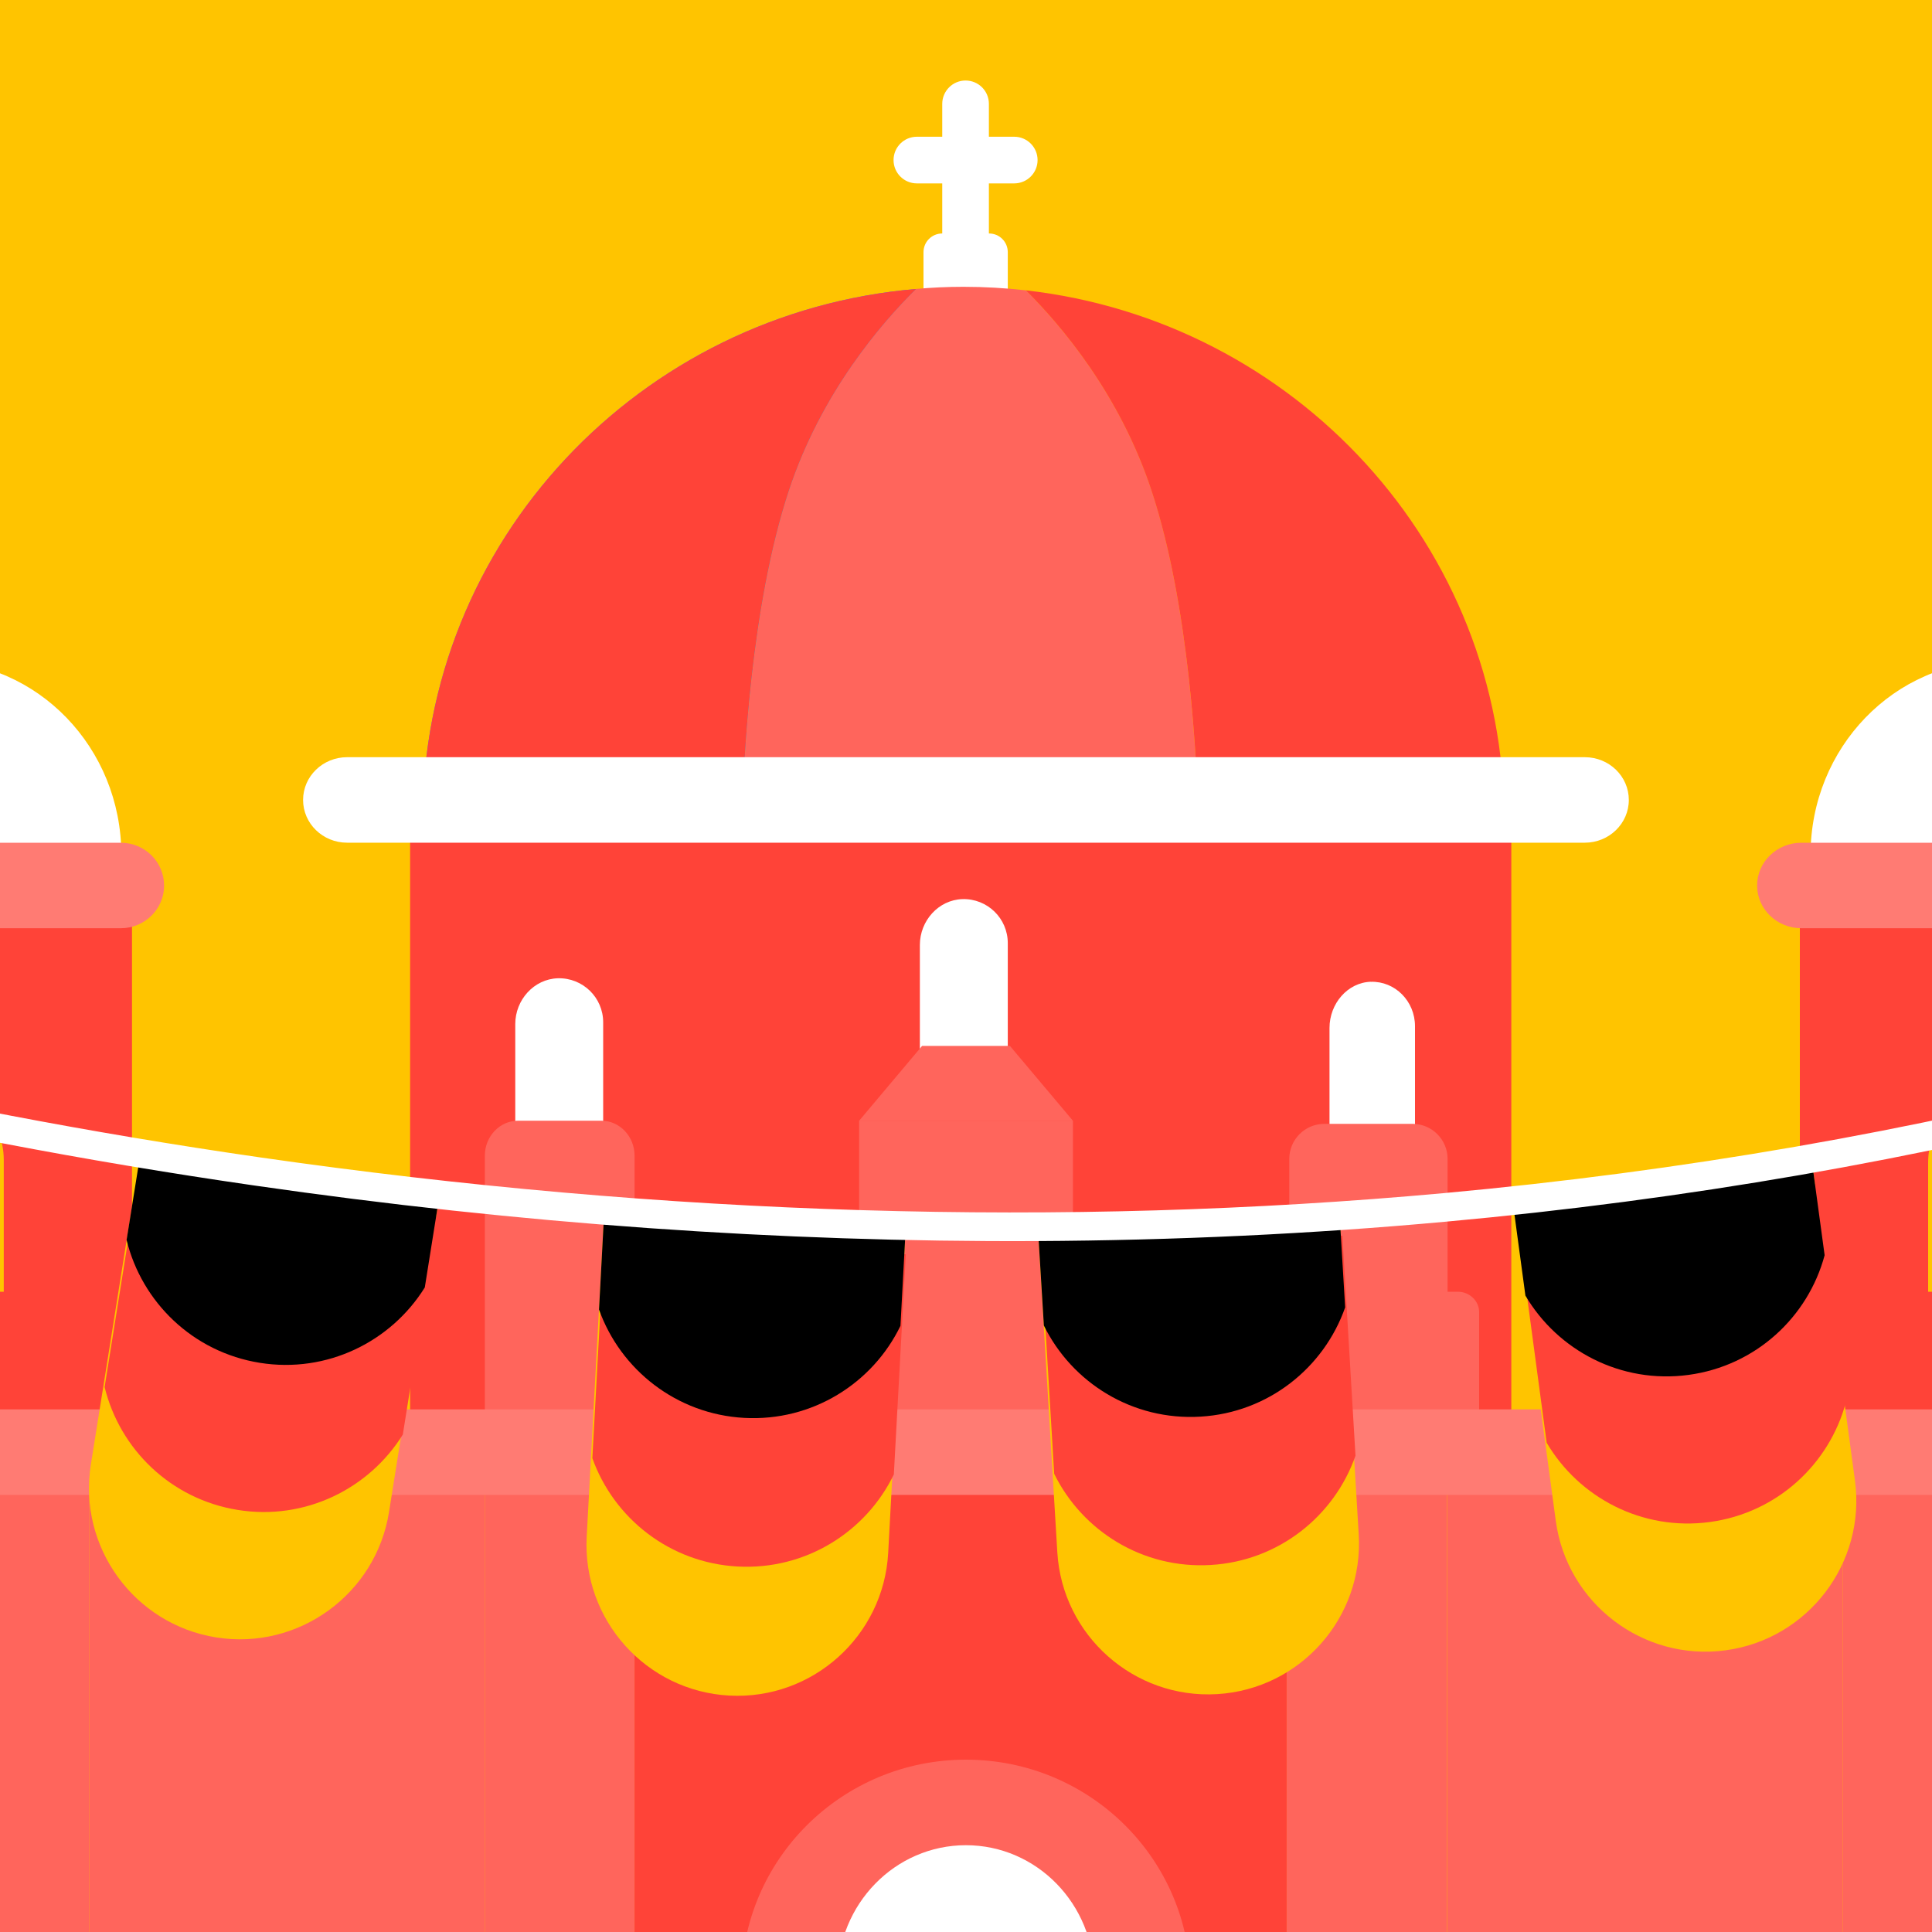 <svg fill="none" height="40" viewBox="0 0 40 40" width="40" xmlns="http://www.w3.org/2000/svg" xmlns:xlink="http://www.w3.org/1999/xlink"><rect x="0" y="0" width="40" height="40" fill="#333333" stroke="none"/><clipPath id="a"><path d="m0 0h40v40h-40z"/></clipPath><clipPath id="b"><path d="m8.75 5.833h22.5v11.25h-22.5z"/></clipPath><g clip-path="url(#a)"><path d="m0 0h40v40h-40z" fill="#ffc400"/><path d="m-1.361 13.685c-2.139 0-3.874 1.796-3.874 4.011 0 .217.017.43.049.638h7.649c.032-.208.049-.421.049-.638 0-2.215-1.734-4.011-3.874-4.011z" fill="#fff"/><path d="m41.359 13.685c-2.139 0-3.873 1.796-3.873 4.011 0 .217.017.43.049.638h7.649c.032-.208.049-.421.049-.638-.001-2.215-1.735-4.011-3.874-4.011z" fill="#fff"/><path d="m2.733 18.555h-8.19v11.51h8.19z" fill="#ff4338"/><path d="m-1.406 22.54c-.788.024-1.394.727-1.394 1.532v2.673h2.878v-2.734c-.001-.83-.668-1.497-1.483-1.471z" fill="#ffc400"/><path d="m3.397 18.333c0-.489-.401-.885-.895-.885h-7.727c-.494 0-.895.397-.895.885 0 .489.401.885.895.885h7.726c.495 0 .897-.397.897-.885z" fill="#ff7b73"/><path d="m45.454 18.555h-8.19v11.51h8.19z" fill="#ff4338"/><path d="m41.314 22.54c-.788.024-1.394.727-1.394 1.532v2.673h2.878v-2.734c-.001-.83-.669-1.497-1.483-1.471z" fill="#ffc400"/><g fill="#ff655c"><path d="m13.36 26.745h-3.544c-.244 0-.441.189-.441.421v2.899h4.427v-2.898c-.001-.234-.199-.423-.442-.423z"/><path d="m29.961 51.093h7.342c.286-.191.569-.389.848-.59v-20.439h-8.19z"/><path d="m38.15 50.429c3.255-2.331 6.041-5.268 8.19-8.645v-11.72h-8.19z"/><path d="m-6.342 41.785c2.149 3.376 4.935 6.313 8.19 8.644v-20.364h-8.19z"/><path d="m1.848 50.503c.28.201.562.397.848.59h7.342v-21.029h-8.19z"/><path d="m13.136 30.065h-3.099v21.029h3.099z"/><path d="m29.959 30.065h-3.32v21.029h3.32z"/></g><path d="m21.482 3.314c0-.266-.216-.483-.483-.483h-2.016c-.267 0-.483.216-.483.483s.216.483.483.483h2.017c.266-.001.482-.217.482-.483z" fill="#fff"/><path d="m20.474 2.15v4.034c0 .266-.216.483-.483.483-.267 0-.483-.216-.483-.483v-4.034c.001-.267.217-.483.483-.483.267 0 .483.216.483.483z" fill="#fff"/><path d="m20.865 6.136v-.915c0-.214-.173-.387-.387-.387h-.971c-.214 0-.387.173-.387.387v.915z" fill="#fff"/><g clip-path="url(#b)"><path d="m24.812 16.978h-9.451c.03-1.174.183-4.427.971-6.817.671-2.035 1.917-3.476 2.635-4.179.322-.029.65-.044.98-.044.437 0 .867.025 1.291.073.72.714 1.943 2.144 2.605 4.15.786 2.388.939 5.643.969 6.817z" fill="#ff655c"/><path d="m18.966 5.983c-.716.706-1.964 2.146-2.635 4.179-.788 2.388-.942 5.643-.971 6.817h-6.61c0-5.773 4.49-10.509 10.216-10.996z" fill="#407bff"/><g fill="#ff4338"><path d="m18.966 5.983c-.716.706-1.964 2.146-2.635 4.179-.788 2.388-.942 5.643-.971 6.817h-6.61c0-5.773 4.49-10.509 10.216-10.996z"/><path d="m31.143 16.978h-6.33c-.03-1.174-.183-4.427-.971-6.817-.662-2.008-1.885-3.436-2.603-4.15 5.574.63 9.905 5.298 9.905 10.967z"/></g></g><path d="m31.29 17.227h-22.799v12.838h22.799z" fill="#ff4338"/><path d="m11.551 20.254c-.498.015-.883.449-.883.948v2.969c0 .138.113.251.251.251h1.244c.18 0 .325-.146.325-.325v-2.932c0-.512-.422-.925-.939-.911z" fill="#fff"/><path d="m19.928 18.615c-.498.015-.883.449-.883.948v2.969c0 .138.113.251.251.251h1.244c.18 0 .325-.146.325-.325v-2.932c0-.512-.422-.925-.939-.911z" fill="#fff"/><path d="m12.45 23.203h-1.724c-.38 0-.688.325-.688.725v5.411c0 .401.308.725.688.725h1.724c.38 0 .688-.325.688-.725v-5.411c0-.4-.308-.725-.688-.725z" fill="#ff655c"/><path d="m28.384 20.326c-.485.015-.858.453-.858.957v2.995c0 .14.11.254.244.254h1.21c.175 0 .316-.147.316-.328v-2.958c0-.517-.411-.933-.913-.919z" fill="#fff"/><path d="m29.244 23.268h-1.824c-.402 0-.727.325-.727.727v5.426c0 .402.325.727.727.727h1.824c.402 0 .727-.325.727-.727v-5.426c0-.401-.325-.727-.727-.727z" fill="#ff655c"/><path d="m22.213 23.203h-4.426v3.321.735 2.806h4.427v-2.806-.735-3.321z" fill="#ff655c"/><path d="m20.909 21.654h-1.818l-1.304 1.55h4.427z" fill="#ff655c"/><path d="m33.723 16.562c0-.489-.408-.885-.911-.885h-25.626c-.503 0-.911.397-.911.885s.408.885.911.885h25.626c.503 0 .911-.397.911-.885z" fill="#fff"/><path d="m30.182 26.745h-3.544c-.244 0-.441.189-.441.421v2.899h4.427v-2.898c0-.234-.199-.423-.442-.423z" fill="#ff655c"/><path d="m26.639 30.065h-13.502v21.029h13.502z" fill="#ff4338"/><path d="m47.42 30.95h-54.842c-.503 0-.912-.397-.912-.885 0-.489.409-.885.912-.885h54.842c.503 0 .912.397.912.885 0 .489-.409.885-.912.885z" fill="#ff7b73"/><path d="m46.118 18.333c0-.489-.41-.885-.916-.885h-7.907c-.506 0-.916.397-.916.885 0 .489.411.885.916.885h7.907c.506 0 .916-.397.916-.885z" fill="#ff7b73"/><path d="m19.999 36.432c-2.567 0-4.649 2.066-4.649 4.615v10.879h9.297v-10.879c.001-2.549-2.081-4.615-4.648-4.615z" fill="#ff655c"/><path d="m19.998 38.203c-1.467 0-2.656 1.22-2.656 2.725v4.575 1.85 4.575h5.312v-4.575-1.85-4.575c0-1.505-1.189-2.725-2.656-2.725z" fill="#fff"/><path d="m4.476 33.901c-1.701-.271-2.866-1.877-2.595-3.578l1.046-6.56 6.173.983-1.046 6.56c-.271 1.701-1.877 2.866-3.578 2.595z" fill="#ffc400"/><path d="m2.166 28.718c.314 1.286 1.37 2.322 2.76 2.544 1.389.222 2.715-.436 3.414-1.561l.72-4.506-6.173-.983z" fill="#ff4338"/><path d="m2.621 25.672c.314 1.286 1.37 2.322 2.76 2.544 1.389.222 2.715-.436 3.414-1.561l.305-1.911-6.173-.983z" fill="#000"/><path d="m15.098 35.105c-1.72-.093-3.044-1.569-2.951-3.29l.358-6.634 6.242.337-.358 6.634c-.095 1.722-1.57 3.046-3.29 2.953z" fill="#ffc400"/><path d="m12.264 30.19c.445 1.246 1.604 2.167 3.008 2.243 1.406.076 2.656-.714 3.234-1.906l.248-4.558-6.242-.337z" fill="#ff4338"/><path d="m12.402 27.113c.445 1.246 1.605 2.167 3.008 2.243 1.405.076 2.656-.714 3.233-1.906l.104-1.932-6.242-.337z" fill="#000"/><path d="m25.199 35.075c-1.72.102-3.203-1.212-3.308-2.932l-.398-6.632 6.24-.373.398 6.632c.104 1.72-1.21 3.203-2.932 3.305z" fill="#ffc400"/><path d="m21.826 30.514c.584 1.188 1.839 1.972 3.243 1.887 1.404-.083 2.557-1.012 2.995-2.262l-.271-4.556-6.24.373z" fill="#ff4338"/><path d="m21.612 27.443c.583 1.188 1.839 1.972 3.243 1.887 1.404-.083 2.557-1.012 2.995-2.262l-.116-1.932-6.24.373z" fill="#000"/><path d="m35.727 34.168c-1.709.231-3.285-.972-3.516-2.679l-.888-6.583 6.194-.835.888 6.583c.231 1.707-.972 3.285-2.679 3.514z" fill="#ffc400"/><path d="m32.022 29.87c.671 1.14 1.982 1.83 3.376 1.642 1.394-.188 2.476-1.199 2.819-2.478l-.608-4.524-6.194.835z" fill="#ff4338"/><path d="m31.582 26.824c.671 1.14 1.981 1.83 3.376 1.642s2.476-1.199 2.819-2.478l-.26-1.917-6.194.835z" fill="#000"/><path d="m21.444 25.695c-5.289.025-10.701-.358-16.175-1.15-14.378-2.074-24.336-6.3-24.434-6.342l.235-.546c.099.042 9.998 4.241 24.304 6.304 8.397 1.21 16.649 1.46 24.525.741 9.837-.9 19.113-3.323 27.571-7.202l.248.54c-8.522 3.908-17.867 6.35-27.778 7.253-2.788.256-5.624.388-8.496.402z" fill="#fff"/></g></svg>